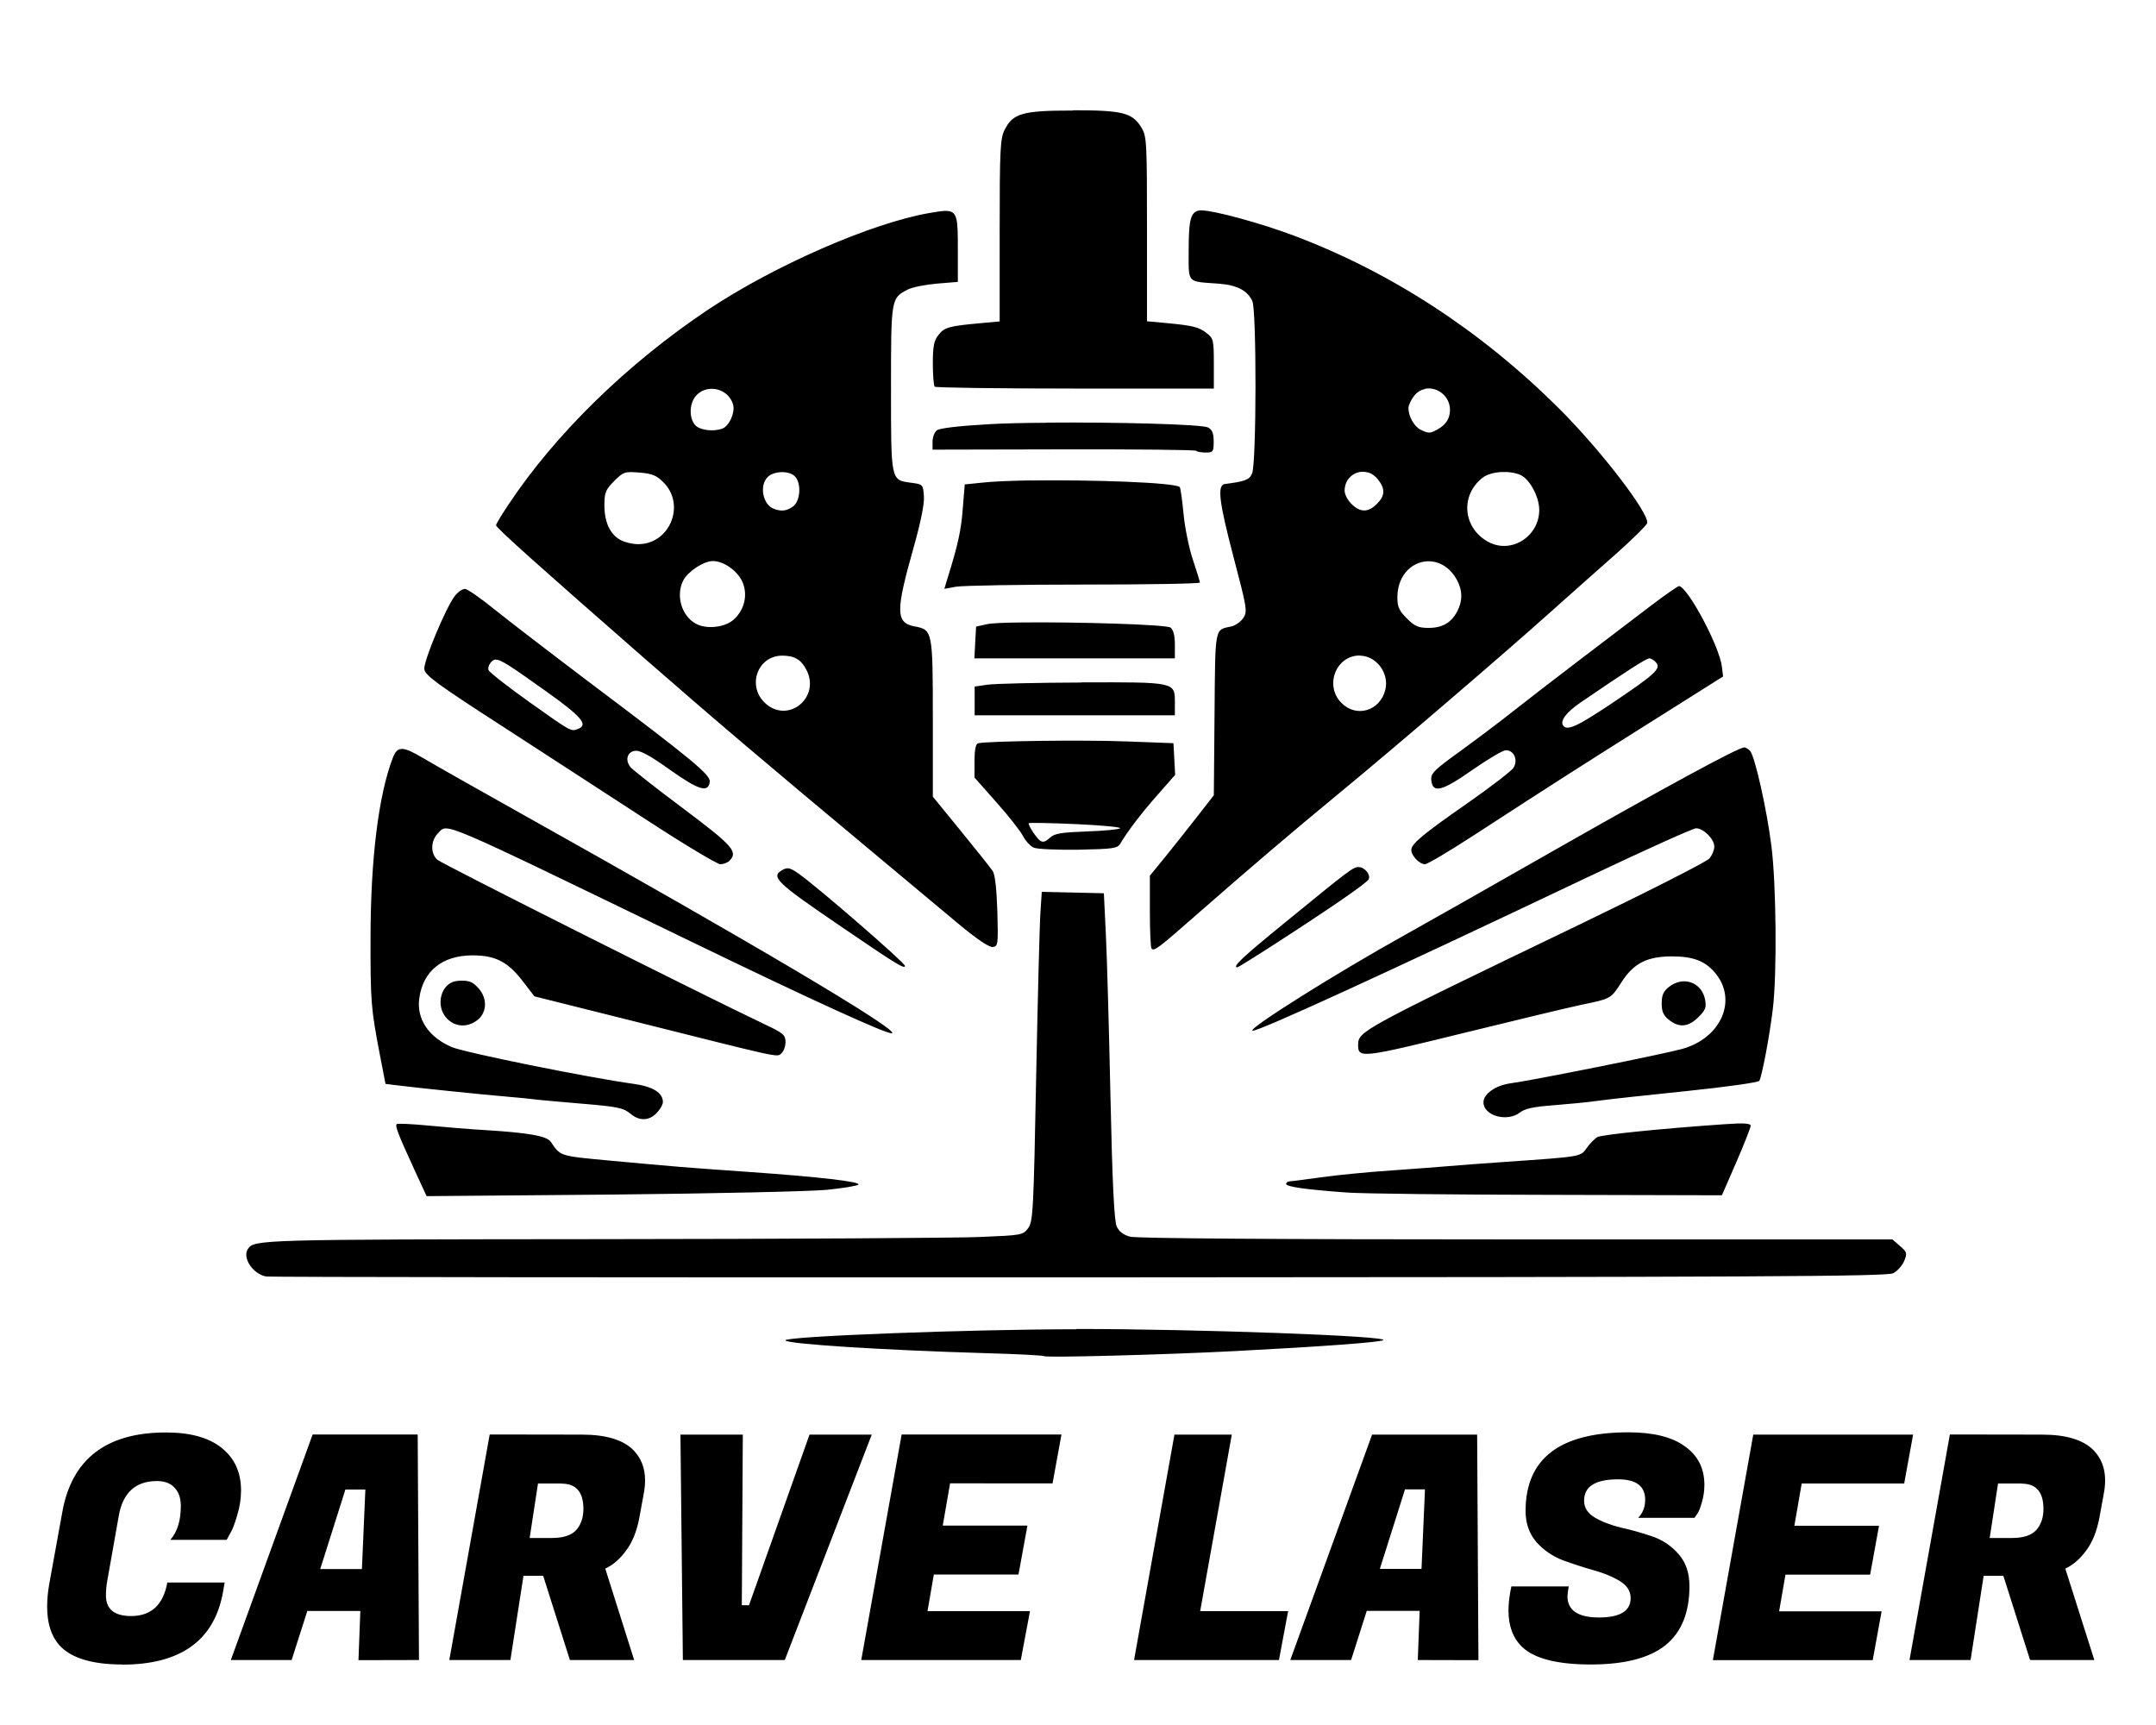 <?xml version="1.0" encoding="UTF-8" standalone="no"?>
<!-- Created with Inkscape (http://www.inkscape.org/) -->

<svg
   width="15mm"
   height="12mm"
   viewBox="0 0 15 12"
   version="1.1"
   id="svg1"
   inkscape:version="1.3.2 (1:1.3.2+202311252150+091e20ef0f)"
   sodipodi:docname="site-logo.svg"
   xmlns:inkscape="http://www.inkscape.org/namespaces/inkscape"
   xmlns:sodipodi="http://sodipodi.sourceforge.net/DTD/sodipodi-0.dtd"
   xmlns="http://www.w3.org/2000/svg"
   xmlns:svg="http://www.w3.org/2000/svg">
  <sodipodi:namedview
     id="namedview1"
     pagecolor="#ffffff"
     bordercolor="#000000"
     borderopacity="0.25"
     inkscape:showpageshadow="2"
     inkscape:pageopacity="0.0"
     inkscape:pagecheckerboard="0"
     inkscape:deskcolor="#d1d1d1"
     inkscape:document-units="mm"
     inkscape:zoom="18.958318"
     inkscape:cx="25.582438"
     inkscape:cy="33.679147"
     inkscape:window-width="3840"
     inkscape:window-height="2123"
     inkscape:window-x="2160"
     inkscape:window-y="811"
     inkscape:window-maximized="1"
     inkscape:current-layer="layer1" />
  <defs
     id="defs1" />
  <g
     inkscape:label="Layer 1"
     inkscape:groupmode="layer"
     id="layer1">
    <g
       id="g1"
       transform="translate(-0.072,-1.3)">
      <path
         d="m 7.535,2.067 c 0.347,-3.88e-5 0.415,0.017 0.478,0.12 0.037,0.061 0.039,0.096 0.039,0.706 l 7.75e-5,0.642 0.131,0.012 c 0.191,0.018 0.23,0.028 0.285,0.071 0.046,0.036 0.049,0.049 0.049,0.212 V 4.003 H 7.552 c -0.53,-4e-7 -0.97,-0.006 -0.977,-0.013 -0.007,-0.007 -0.013,-0.08 -0.013,-0.162 0,-0.121 0.008,-0.159 0.04,-0.199 0.041,-0.052 0.073,-0.061 0.294,-0.081 l 0.131,-0.012 3.87e-5,-0.632 c 1.75e-5,-0.563 0.004,-0.64 0.034,-0.7 0.058,-0.116 0.125,-0.135 0.475,-0.135 z M 8.435,2.764 c 0.085,2.84e-4 0.41,0.089 0.636,0.174 0.676,0.254 1.302,0.661 1.845,1.201 0.29,0.288 0.631,0.732 0.616,0.8 -0.004,0.015 -0.099,0.109 -0.211,0.209 -0.113,0.099 -0.317,0.281 -0.455,0.404 C 10.543,5.842 9.746,6.525 9.388,6.819 9.063,7.087 8.79,7.319 8.413,7.649 8.126,7.901 8.103,7.918 8.084,7.899 8.077,7.892 8.072,7.775 8.072,7.64 V 7.392 L 8.179,7.261 C 8.238,7.188 8.338,7.062 8.402,6.98 l 0.115,-0.148 0.005,-0.566 c 0.005,-0.614 -3.146e-4,-0.583 0.116,-0.608 0.029,-0.006 0.067,-0.033 0.084,-0.059 0.03,-0.045 0.026,-0.067 -0.069,-0.428 -0.1,-0.382 -0.114,-0.497 -0.059,-0.504 0.14,-0.018 0.17,-0.029 0.189,-0.073 0.031,-0.067 0.032,-1.132 0.002,-1.199 -0.034,-0.075 -0.106,-0.112 -0.237,-0.122 -0.222,-0.016 -0.206,0.002 -0.206,-0.231 0,-0.231 0.016,-0.279 0.093,-0.279 z m -1.784,0.003 c 0.084,-2.132e-4 0.085,0.054 0.085,0.267 v 0.227 l -0.146,0.012 c -0.08,0.007 -0.171,0.025 -0.202,0.041 -0.117,0.06 -0.117,0.061 -0.117,0.688 0,0.645 -0.002,0.637 0.138,0.656 0.084,0.011 0.085,0.012 0.091,0.094 0.004,0.053 -0.022,0.18 -0.072,0.358 -0.126,0.445 -0.125,0.523 0.009,0.548 0.123,0.023 0.125,0.033 0.125,0.639 v 0.545 L 6.758,7.082 c 0.108,0.132 0.207,0.257 0.221,0.278 0.016,0.025 0.027,0.126 0.032,0.281 0.006,0.23 0.005,0.242 -0.032,0.247 C 6.954,7.891 6.865,7.831 6.736,7.723 6.624,7.629 6.354,7.404 6.136,7.222 5.39,6.6 5.062,6.322 4.549,5.874 3.818,5.235 3.523,4.971 3.523,4.954 c 0,-0.008 0.04,-0.075 0.09,-0.149 C 3.939,4.316 4.436,3.831 4.994,3.457 5.457,3.148 6.134,2.852 6.537,2.782 c 0.049,-0.008 0.086,-0.015 0.114,-0.015 z m 3.334,1.239 c -0.027,0.006 -0.053,0.021 -0.074,0.047 -0.022,0.028 -0.04,0.067 -0.04,0.086 0,0.057 0.04,0.128 0.084,0.15 0.055,0.027 0.066,0.027 0.115,1.161e-4 0.06,-0.032 0.089,-0.076 0.09,-0.135 0.001,-0.103 -0.094,-0.167 -0.176,-0.149 z m -4.993,0.002 c -0.025,0.005 -0.049,0.017 -0.07,0.037 -0.054,0.051 -0.06,0.16 -0.013,0.213 0.032,0.035 0.128,0.047 0.19,0.023 0.046,-0.018 0.088,-0.11 0.074,-0.164 C 5.152,4.036 5.068,3.992 4.993,4.008 Z m 2.362,0.232 c 0.472,-0.004 1.082,0.011 1.123,0.034 0.029,0.015 0.039,0.041 0.039,0.097 0,0.071 -0.004,0.077 -0.055,0.077 -0.03,0 -0.06,-0.005 -0.067,-0.012 -0.007,-0.007 -0.422,-0.011 -0.923,-0.01 l -0.911,0.002 v -0.055 c 0,-0.03 0.013,-0.066 0.029,-0.079 0.018,-0.015 0.151,-0.031 0.363,-0.043 0.101,-0.006 0.243,-0.009 0.401,-0.01 z m 3.157,0.344 c -0.049,0.004 -0.096,0.017 -0.125,0.04 -0.159,0.125 -0.135,0.356 0.047,0.449 0.157,0.08 0.348,-0.043 0.348,-0.225 1.5e-4,-0.091 -0.065,-0.213 -0.129,-0.243 -0.039,-0.018 -0.091,-0.024 -0.14,-0.021 z m -5,4.908e-4 c -0.036,3.141e-4 -0.072,0.011 -0.095,0.031 -0.064,0.058 -0.038,0.197 0.042,0.225 0.052,0.019 0.087,0.014 0.131,-0.017 0.052,-0.037 0.06,-0.163 0.013,-0.21 -0.02,-0.02 -0.055,-0.03 -0.091,-0.029 z m 4.076,0.002 C 9.512,4.565 9.427,4.619 9.427,4.714 c 0,0.025 0.021,0.066 0.048,0.092 0.06,0.06 0.116,0.06 0.176,0 0.058,-0.058 0.06,-0.105 0.007,-0.172 -0.02,-0.025 -0.044,-0.041 -0.069,-0.048 z m -5.066,0.001 c -0.102,-0.008 -0.111,-0.006 -0.176,0.059 -0.06,0.06 -0.068,0.08 -0.068,0.168 0,0.118 0.039,0.202 0.112,0.242 0.029,0.016 0.083,0.029 0.121,0.029 0.221,0.002 0.335,-0.273 0.178,-0.43 -0.048,-0.048 -0.079,-0.061 -0.167,-0.068 z m 2.725,0.055 c 0.423,-0.006 1.002,0.014 1.034,0.046 0.005,0.005 0.017,0.088 0.026,0.184 0.009,0.096 0.038,0.24 0.065,0.32 0.027,0.08 0.049,0.153 0.049,0.16 2.3e-6,0.008 -0.364,0.014 -0.808,0.014 -0.444,-2e-7 -0.844,0.007 -0.889,0.015 l -0.081,0.015 0.019,-0.063 C 6.736,5.093 6.758,4.996 6.77,4.843 l 0.014,-0.173 0.116,-0.012 c 0.081,-0.009 0.205,-0.014 0.346,-0.016 z M 5.031,5.203 c -0.063,-9.69e-5 -0.174,0.073 -0.206,0.136 -0.052,0.103 -0.012,0.244 0.087,0.299 0.074,0.042 0.207,0.027 0.267,-0.03 0.073,-0.068 0.096,-0.168 0.06,-0.256 C 5.206,5.273 5.109,5.203 5.031,5.203 Z m 4.995,0.002 c -0.116,-0.009 -0.232,0.086 -0.232,0.251 0,0.066 0.012,0.092 0.066,0.146 0.055,0.055 0.08,0.066 0.151,0.066 0.097,0 0.158,-0.036 0.2,-0.116 0.037,-0.071 0.037,-0.141 2.6e-4,-0.212 -0.045,-0.087 -0.115,-0.129 -0.184,-0.135 z m 1.726,0.172 c 0.059,0 0.283,0.418 0.3,0.561 l 0.008,0.068 -0.489,0.308 C 11.064,6.633 10.853,6.768 10.327,7.11 10.156,7.221 10.003,7.312 9.986,7.312 c -0.037,5.6e-4 -0.095,-0.059 -0.095,-0.099 0,-0.043 0.077,-0.107 0.394,-0.328 0.158,-0.11 0.3,-0.22 0.316,-0.243 0.035,-0.053 0.005,-0.123 -0.052,-0.123 -0.021,0 -0.125,0.062 -0.233,0.137 -0.213,0.149 -0.276,0.165 -0.286,0.072 -0.005,-0.047 0.016,-0.069 0.202,-0.203 0.114,-0.083 0.275,-0.204 0.358,-0.27 0.083,-0.066 0.292,-0.227 0.464,-0.358 0.172,-0.131 0.396,-0.301 0.498,-0.379 0.101,-0.077 0.192,-0.14 0.2,-0.14 z m -8.447,0.019 c 0.017,0 0.11,0.064 0.207,0.143 0.097,0.078 0.394,0.306 0.66,0.507 0.727,0.547 0.845,0.645 0.838,0.694 -0.011,0.077 -0.078,0.056 -0.277,-0.085 C 4.596,6.557 4.526,6.519 4.492,6.523 4.436,6.529 4.419,6.587 4.458,6.636 4.471,6.653 4.636,6.783 4.825,6.924 5.174,7.186 5.209,7.226 5.146,7.289 5.133,7.302 5.104,7.312 5.083,7.312 5.061,7.311 4.838,7.178 4.588,7.015 4.338,6.852 3.885,6.559 3.582,6.362 3.114,6.06 3.029,5.998 3.024,5.955 3.018,5.9 3.175,5.524 3.237,5.445 c 0.021,-0.027 0.052,-0.048 0.069,-0.048 z m 3.881,0.234 c 0.368,-0.004 1.003,0.014 1.03,0.036 0.02,0.016 0.03,0.058 0.03,0.119 V 5.88 H 6.851 l 0.006,-0.11 0.006,-0.111 0.077,-0.017 c 0.031,-0.007 0.124,-0.011 0.247,-0.012 z m 2.346,0.23 c -0.166,0 -0.247,0.21 -0.127,0.33 C 9.509,6.295 9.673,6.246 9.71,6.099 9.739,5.984 9.648,5.861 9.532,5.861 Z M 5.514,5.861 C 5.337,5.862 5.265,6.082 5.403,6.198 5.563,6.333 5.78,6.148 5.683,5.961 5.646,5.888 5.599,5.861 5.514,5.861 Z m 6.033,0.019 c -0.021,0 -0.157,0.087 -0.48,0.308 -0.095,0.065 -0.141,0.124 -0.121,0.157 0.026,0.042 0.094,0.012 0.332,-0.147 0.306,-0.205 0.352,-0.246 0.317,-0.288 -0.014,-0.017 -0.036,-0.03 -0.048,-0.03 z m -8.028,0.008 c -0.012,0.001 -0.02,0.008 -0.029,0.017 -0.016,0.016 -0.025,0.042 -0.019,0.057 0.006,0.015 0.135,0.116 0.287,0.224 0.288,0.205 0.286,0.204 0.335,0.185 C 4.168,6.343 4.12,6.286 3.867,6.106 3.624,5.933 3.555,5.886 3.519,5.889 Z m 4.076,0.159 c 0.653,-0.002 0.651,-0.003 0.651,0.138 v 0.091 H 6.853 V 6.076 l 0.09,-0.013 c 0.049,-0.007 0.343,-0.014 0.653,-0.015 z M 7.301,6.454 c 0.216,-0.003 0.463,-0.002 0.616,0.004 l 0.319,0.012 0.006,0.11 0.006,0.11 -0.122,0.139 C 8.012,6.958 7.917,7.083 7.866,7.169 7.847,7.202 7.816,7.206 7.576,7.211 7.428,7.213 7.288,7.207 7.265,7.197 7.241,7.187 7.208,7.151 7.19,7.117 7.173,7.083 7.09,6.977 7.005,6.882 L 6.852,6.709 V 6.594 c 0,-0.075 0.008,-0.118 0.024,-0.123 0.025,-0.008 0.209,-0.014 0.425,-0.017 z m 4.904,0.045 c 0.013,0 0.032,0.012 0.044,0.026 0.033,0.04 0.115,0.404 0.147,0.658 0.034,0.264 0.04,0.891 0.01,1.137 -0.023,0.192 -0.076,0.469 -0.094,0.499 -0.007,0.011 -0.235,0.043 -0.506,0.071 -0.271,0.028 -0.55,0.058 -0.619,0.068 -0.069,0.01 -0.209,0.023 -0.31,0.031 -0.134,0.01 -0.196,0.023 -0.23,0.05 -0.089,0.069 -0.254,0.023 -0.254,-0.071 0,-0.059 0.086,-0.118 0.189,-0.132 0.151,-0.02 1.063,-0.203 1.193,-0.239 0.273,-0.076 0.388,-0.342 0.229,-0.53 -0.069,-0.082 -0.153,-0.114 -0.3,-0.114 -0.174,6.152e-4 -0.266,0.048 -0.351,0.18 -0.074,0.116 -0.072,0.114 -0.284,0.158 -0.08,0.017 -0.448,0.105 -0.818,0.196 -0.703,0.173 -0.73,0.176 -0.73,0.084 0,-0.097 0.007,-0.101 1.529,-0.834 0.484,-0.233 0.896,-0.442 0.915,-0.465 0.019,-0.022 0.034,-0.059 0.034,-0.083 0,-0.052 -0.075,-0.127 -0.127,-0.127 -0.021,0 -0.36,0.153 -0.754,0.34 C 9.685,8.083 8.818,8.48 8.786,8.47 8.751,8.458 9.368,8.07 9.843,7.806 9.992,7.723 10.453,7.462 10.868,7.225 11.653,6.778 12.166,6.5 12.205,6.5 Z M 2.869,6.51 c 0.031,1.777e-4 0.075,0.021 0.146,0.063 0.072,0.043 0.383,0.219 0.692,0.392 1.577,0.882 2.628,1.504 2.571,1.523 C 6.248,8.498 5.712,8.253 4.878,7.849 3.092,6.984 3.19,7.026 3.119,7.097 3.068,7.148 3.066,7.238 3.115,7.281 c 0.031,0.028 1.84,0.937 2.28,1.146 0.127,0.06 0.142,0.073 0.142,0.122 0,0.03 -0.013,0.066 -0.029,0.079 -0.033,0.028 0.017,0.038 -1.043,-0.228 L 3.79,8.231 3.71,8.127 C 3.606,7.991 3.519,7.946 3.36,7.946 c -0.21,0 -0.345,0.108 -0.371,0.299 -0.02,0.143 0.065,0.27 0.226,0.339 0.088,0.038 0.948,0.212 1.266,0.256 0.135,0.019 0.203,0.062 0.203,0.127 0,0.014 -0.015,0.043 -0.034,0.065 C 4.596,9.097 4.525,9.103 4.46,9.049 4.41,9.007 4.373,8.999 4.123,8.978 3.969,8.965 3.821,8.952 3.794,8.948 3.768,8.944 3.681,8.936 3.601,8.929 3.432,8.915 2.95,8.865 2.834,8.85 L 2.754,8.84 2.714,8.633 c -0.061,-0.319 -0.065,-0.365 -0.064,-0.815 5.877e-4,-0.543 0.056,-0.99 0.155,-1.246 0.016,-0.042 0.033,-0.062 0.064,-0.062 z m 4.36,0.516 c -0.004,0.004 0.011,0.036 0.035,0.07 0.05,0.071 0.065,0.075 0.116,0.029 0.029,-0.027 0.082,-0.035 0.253,-0.041 0.119,-0.004 0.223,-0.014 0.232,-0.022 0.009,-0.008 -0.129,-0.021 -0.306,-0.029 -0.177,-0.008 -0.326,-0.011 -0.33,-0.006 z m 2.295,0.306 c 0.042,0 0.084,0.05 0.071,0.084 -0.01,0.025 -0.274,0.207 -0.706,0.485 -0.109,0.07 -0.203,0.128 -0.208,0.128 -0.04,-2e-7 0.037,-0.072 0.332,-0.312 C 9.466,7.347 9.486,7.332 9.524,7.332 Z m -3.96,0.01 c 0.016,0.004 0.036,0.015 0.065,0.036 0.126,0.088 0.739,0.619 0.739,0.641 0,0.026 -0.063,-0.013 -0.46,-0.284 C 5.469,7.436 5.43,7.398 5.519,7.35 c 0.017,-0.009 0.03,-0.012 0.046,-0.008 z m 1.756,0.162 0.216,0.005 0.216,0.005 0.014,0.29 c 0.008,0.16 0.022,0.669 0.032,1.132 0.013,0.598 0.026,0.857 0.043,0.895 0.016,0.036 0.047,0.06 0.094,0.072 0.045,0.012 1.006,0.019 2.686,0.019 l 2.617,1.162e-4 0.053,0.046 c 0.049,0.042 0.051,0.05 0.029,0.104 -0.013,0.032 -0.048,0.07 -0.076,0.085 -0.044,0.023 -0.934,0.027 -5.665,0.029 -3.087,0.001 -5.632,-0.002 -5.655,-0.006 -0.094,-0.018 -0.168,-0.131 -0.127,-0.192 0.043,-0.065 0.081,-0.066 2.447,-0.068 1.291,-0.001 2.482,-0.008 2.646,-0.015 0.29,-0.012 0.299,-0.013 0.335,-0.061 0.034,-0.046 0.038,-0.116 0.056,-1.055 0.011,-0.553 0.024,-1.069 0.03,-1.147 z M 3.257,8.123 c 0.079,-0.004 0.101,0.004 0.145,0.053 0.062,0.069 0.058,0.167 -0.007,0.219 -0.069,0.054 -0.152,0.051 -0.211,-0.007 -0.09,-0.09 -0.043,-0.258 0.073,-0.264 z m 8.505,0.006 c 0.079,-0.014 0.156,0.034 0.173,0.126 0.01,0.052 0.003,0.072 -0.047,0.121 -0.069,0.069 -0.133,0.075 -0.204,0.019 -0.039,-0.031 -0.051,-0.057 -0.051,-0.115 0,-0.058 0.012,-0.084 0.051,-0.115 0.025,-0.02 0.052,-0.031 0.078,-0.036 z m 0.449,0.987 c 0.029,0.002 0.041,0.007 0.041,0.015 0,0.013 -0.045,0.127 -0.1,0.254 l -0.1,0.23 -1.202,-0.003 C 10.19,9.611 9.558,9.604 9.446,9.596 9.165,9.576 9.02,9.556 9.02,9.536 c 0,-0.009 0.011,-0.017 0.024,-0.018 0.013,-1.914e-4 0.111,-0.013 0.218,-0.028 0.106,-0.015 0.329,-0.037 0.494,-0.048 0.165,-0.012 0.344,-0.025 0.397,-0.03 0.053,-0.005 0.227,-0.018 0.387,-0.029 0.545,-0.038 0.527,-0.035 0.572,-0.098 0.022,-0.031 0.056,-0.065 0.074,-0.075 0.032,-0.017 0.444,-0.059 0.878,-0.089 0.071,-0.005 0.118,-0.007 0.148,-0.005 z m -9.379,0.004 c 0.006,-0.006 0.105,-0.001 0.22,0.01 0.115,0.011 0.297,0.026 0.403,0.032 0.294,0.018 0.422,0.041 0.449,0.081 0.068,0.101 0.061,0.098 0.402,0.13 0.487,0.045 0.526,0.048 0.968,0.079 0.5,0.035 0.79,0.069 0.77,0.089 -0.008,0.008 -0.107,0.025 -0.219,0.036 -0.112,0.011 -0.784,0.026 -1.495,0.033 L 3.04,9.621 2.956,9.439 C 2.844,9.195 2.819,9.132 2.832,9.12 Z m 4.727,1.425 c 0.839,-1.34e-4 2.188,0.049 2.136,0.078 -0.028,0.015 -0.419,0.044 -1.033,0.076 -0.483,0.025 -1.314,0.047 -1.326,0.035 -0.005,-0.005 -0.193,-0.015 -0.416,-0.021 -0.708,-0.021 -1.384,-0.064 -1.384,-0.089 0,-0.028 1.284,-0.077 2.023,-0.077 z"
         id="path1"
         style="stroke-width:0.019" />
      <path
         d="m 0.923,12.879 q -0.317,0 -0.439,-0.135 -0.084,-0.096 -0.084,-0.268 0,-0.074 0.015,-0.159 l 0.091,-0.501 q 0.1,-0.551 0.72,-0.551 0.257,0 0.39,0.109 0.133,0.107 0.133,0.294 0,0.087 -0.027,0.174 -0.024,0.085 -0.049,0.126 l -0.024,0.044 H 1.257 q 0.073,-0.083 0.073,-0.235 0,-0.081 -0.042,-0.126 -0.042,-0.048 -0.124,-0.048 -0.224,0 -0.266,0.244 l -0.078,0.44 q -0.011,0.057 -0.011,0.111 0,0.144 0.175,0.144 0.21,0 0.252,-0.233 h 0.399 l -0.011,0.063 q -0.089,0.508 -0.702,0.508 z m 1.643,-0.03 0.013,-0.342 H 2.21 L 2.101,12.848 H 1.678 l 0.569,-1.569 h 0.731 l 0.009,1.569 z m -0.091,-1.187 -0.175,0.553 h 0.29 l 0.024,-0.553 z M 4.121,11.28 q 0.252,0 0.359,0.109 0.08,0.083 0.08,0.209 0,0.044 -0.009,0.091 l -0.031,0.17 q -0.027,0.142 -0.093,0.229 -0.064,0.087 -0.144,0.124 L 4.484,12.848 H 4.037 L 3.851,12.262 H 3.714 l -0.091,0.586 H 3.198 l 0.281,-1.569 z m -0.14,0.34 h -0.166 l -0.058,0.379 h 0.155 q 0.117,0 0.168,-0.054 0.051,-0.057 0.051,-0.148 0,-0.176 -0.151,-0.176 z m 1.302,0.847 0.421,-1.187 H 6.137 L 5.532,12.848 H 4.823 L 4.806,11.28 h 0.434 l -0.007,1.187 z m 1.891,0.381 H 6.064 l 0.281,-1.569 h 1.112 l -0.062,0.34 H 6.682 l -0.051,0.294 h 0.589 l -0.062,0.34 H 6.569 l -0.044,0.255 H 7.238 Z m 1.796,0 H 7.962 L 8.243,11.28 H 8.642 L 8.422,12.508 H 9.034 Z m 0.966,0 0.013,-0.342 H 9.581 L 9.472,12.848 H 9.049 L 9.618,11.28 h 0.731 l 0.009,1.569 z M 9.847,11.661 9.672,12.214 H 9.962 l 0.024,-0.553 z m 1.13,0.741 q 0,0.15 0.219,0.15 0.221,0 0.221,-0.135 0,-0.072 -0.075,-0.118 -0.075,-0.046 -0.184,-0.076 -0.106,-0.03 -0.215,-0.07 -0.106,-0.041 -0.182,-0.126 -0.075,-0.087 -0.075,-0.216 0,-0.547 0.715,-0.547 0.261,0 0.394,0.098 0.135,0.096 0.135,0.268 0,0.063 -0.018,0.122 -0.015,0.057 -0.033,0.081 l -0.018,0.026 h -0.392 q 0.049,-0.05 0.049,-0.126 0,-0.142 -0.188,-0.142 -0.237,0 -0.237,0.148 0,0.074 0.075,0.118 0.075,0.044 0.182,0.07 0.109,0.024 0.217,0.061 0.109,0.037 0.184,0.124 0.075,0.085 0.075,0.222 0,0.277 -0.168,0.412 -0.168,0.133 -0.518,0.133 -0.35,0 -0.478,-0.122 -0.095,-0.091 -0.095,-0.253 0,-0.061 0.013,-0.133 l 0.007,-0.035 h 0.399 l -0.004,0.026 q -0.004,0.022 -0.004,0.039 z m 2.124,0.447 h -1.112 l 0.281,-1.569 h 1.112 l -0.062,0.34 h -0.713 l -0.051,0.294 h 0.589 l -0.062,0.34 h -0.589 l -0.044,0.255 h 0.713 z m 1.178,-1.569 q 0.252,0 0.359,0.109 0.08,0.083 0.08,0.209 0,0.044 -0.009,0.091 l -0.031,0.17 q -0.027,0.142 -0.093,0.229 -0.064,0.087 -0.144,0.124 l 0.202,0.636 h -0.447 l -0.186,-0.586 h -0.137 l -0.091,0.586 h -0.425 l 0.281,-1.569 z m -0.14,0.34 H 13.973 l -0.058,0.379 h 0.155 q 0.117,0 0.168,-0.054 0.051,-0.057 0.051,-0.148 0,-0.176 -0.151,-0.176 z"
         stroke-width="0.38"
         aria-label="CARVE LASER"
         id="path2" />
    </g>
  </g>
</svg>
